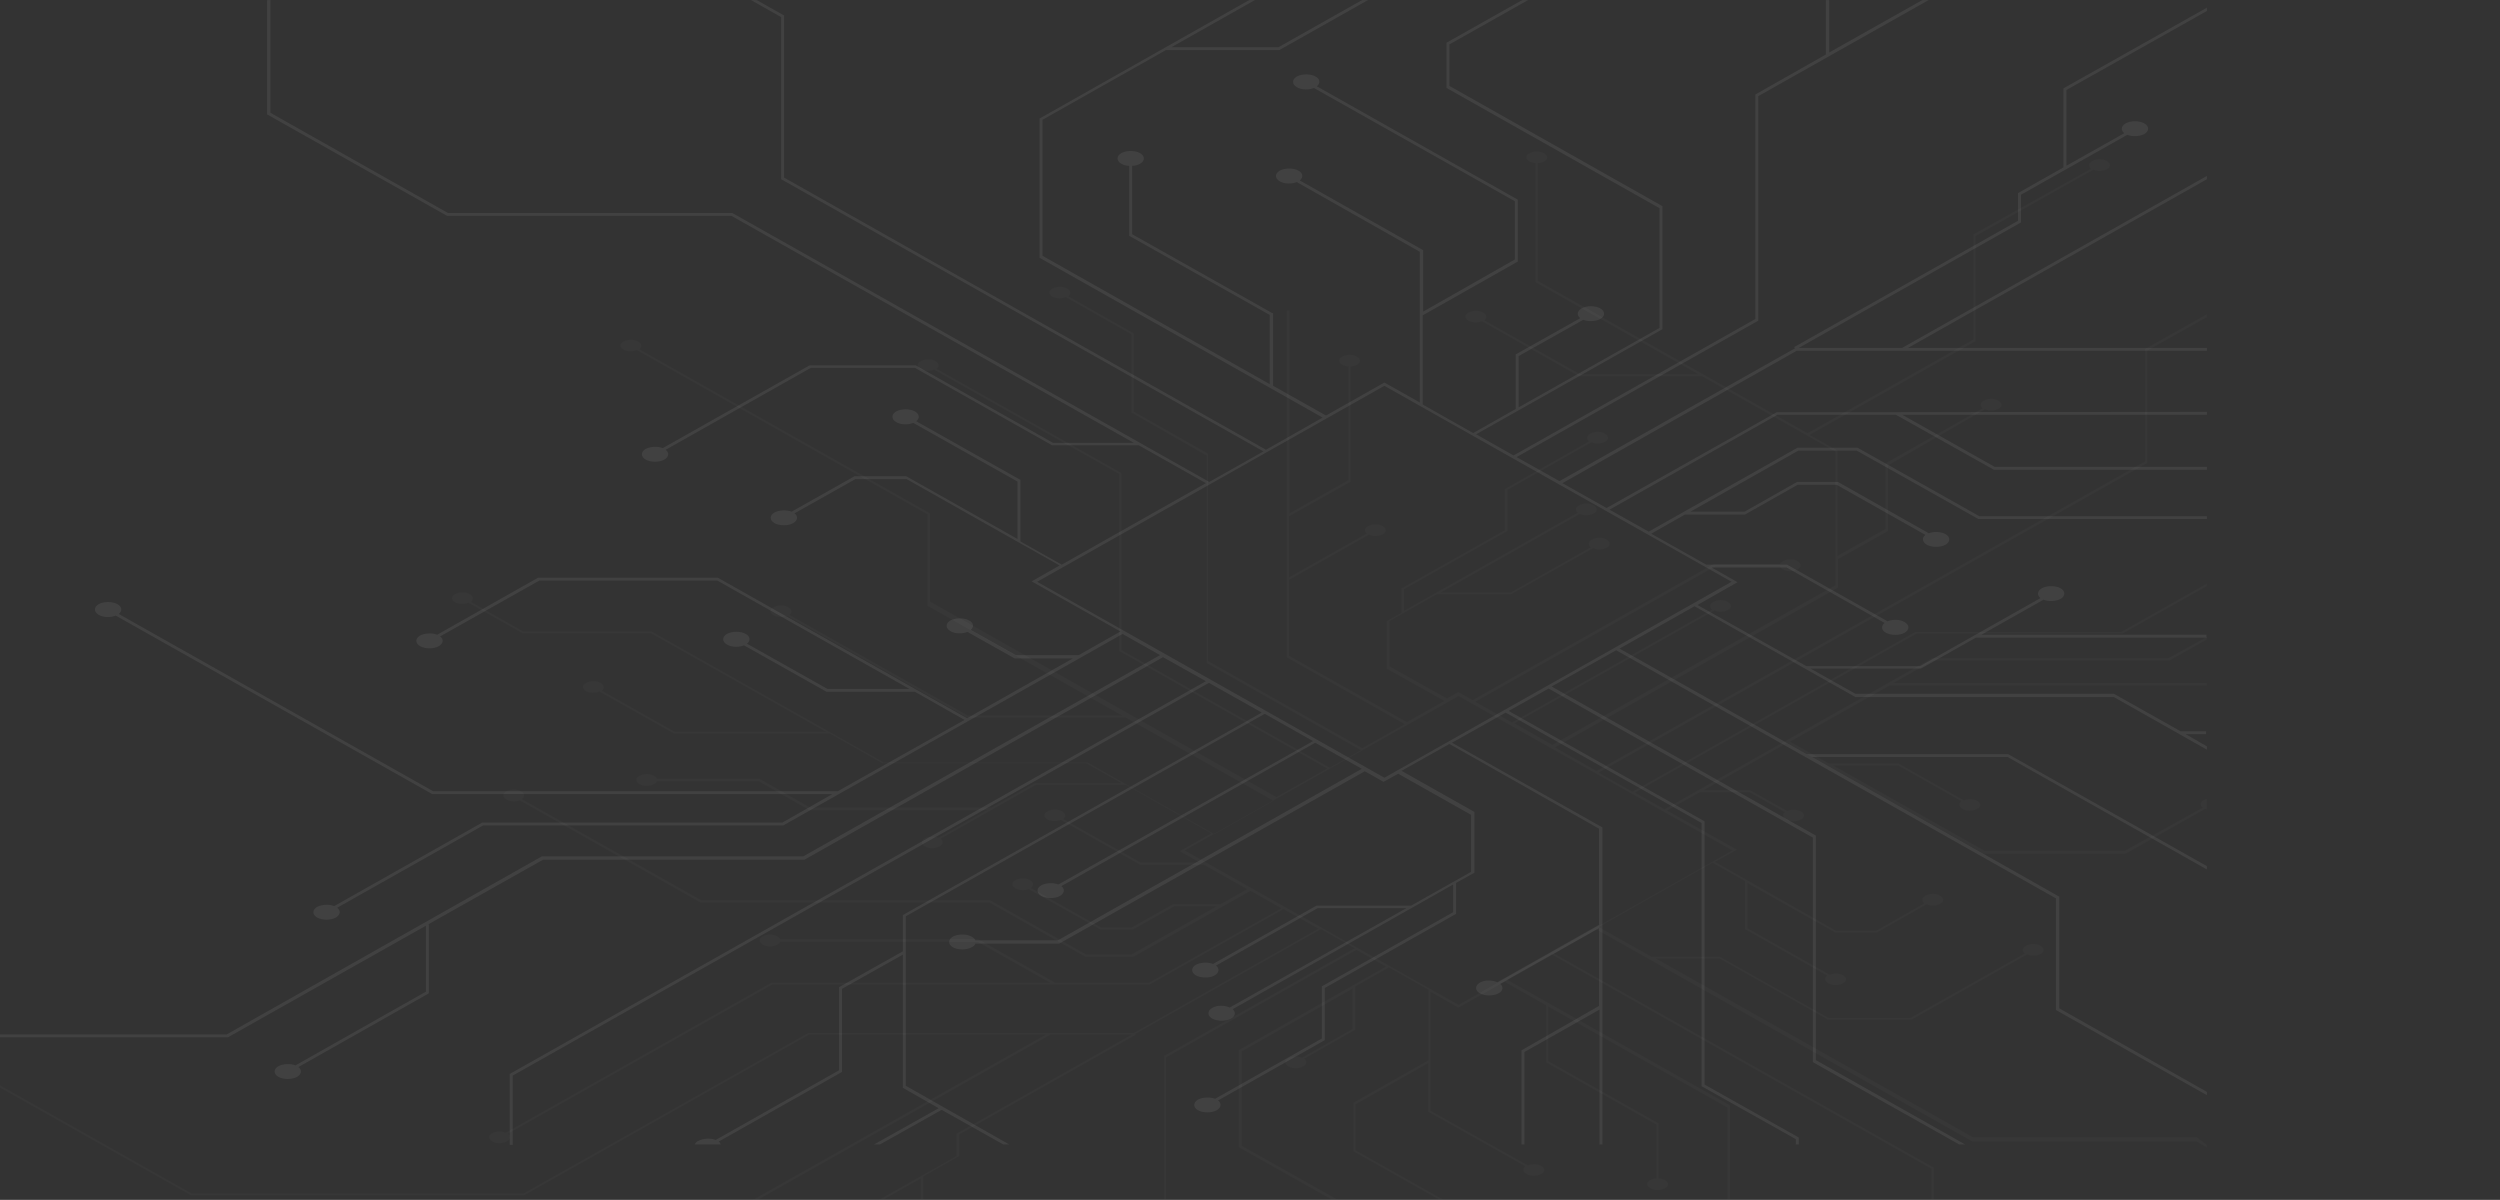 <svg width="1919" height="921" viewBox="0 0 1919 921" fill="none" xmlns="http://www.w3.org/2000/svg">
<rect x="0" y="0" width="1919" height="921" fill="#333333" stroke="none"/>
<mask id="mask0_2_4449" style="mask-type:alpha" maskUnits="userSpaceOnUse" x="-1" y="0" width="1920" height="921">
<path opacity="0.9" d="M-1 0H1919V921H-1V0Z" fill="url(#paint0_radial_2_4449)"/>
</mask>
<g mask="url(#mask0_2_4449)">
<path opacity="0.4" d="M1640.88 -240.227C1637.04 -238.037 1630.32 -238.037 1626.48 -240.227C1626.16 -240.227 1626.16 -240.539 1626.16 -240.539L1404.08 -115.439V40.31L1694 -122.945V-120.443L1349.68 73.775V246.1L1164.08 350.871L1197.04 369.323L1377.84 267.367L1377.2 266.429L1549.04 169.476V148.209L1583.92 128.506V67.832L1694 5.908V8.41L1586.16 69.083V127.255L1630.64 102.235C1627.76 100.045 1628.08 96.918 1631.6 94.729C1635.44 92.54 1642.16 92.54 1646 94.729C1649.84 96.918 1649.84 100.671 1646 102.86C1642.48 104.737 1636.72 105.049 1632.88 103.486L1551.28 149.46V170.727L1380.72 267.054H1460.08L1694 135.074V137.576L1464.56 267.054H1694V269.243H1379.12L1199.28 370.887L1233.2 389.965L1363.76 316.469H1364.08L1694 316.156V318.345H1460.08L1531.12 358.377H1694V360.566H1530.48L1455.28 318.345H1364.4L1235.44 391.216L1265.52 408.104L1379.76 343.678H1380.08H1425.84L1519.28 396.22H1694V398.409H1518.64L1425.2 345.867H1380.4L1297.52 392.78H1339.12L1379.44 369.949H1410.8L1480.56 409.355C1484.4 407.792 1489.84 408.104 1493.36 409.981C1497.2 412.17 1497.2 415.923 1493.36 418.112C1489.52 420.302 1482.8 420.302 1478.96 418.112C1475.44 415.923 1475.12 412.796 1478 410.606L1409.84 372.138H1379.76L1339.44 394.969H1293.36L1267.44 409.668L1309.68 433.437H1371.76L1448.88 476.909C1452.72 475.346 1458.48 475.346 1462 477.535C1465.84 479.724 1465.84 483.477 1462 485.666C1458.16 487.856 1451.44 487.856 1447.6 485.666C1444.08 483.79 1443.76 480.35 1446.64 478.16L1371.44 435.626H1313.84L1333.68 446.885L1302.96 464.399L1386.48 511.312H1473.84L1566.32 459.083C1563.44 456.893 1563.76 453.766 1567.28 451.577C1571.12 449.387 1577.84 449.387 1581.68 451.577C1585.52 453.766 1585.52 457.519 1581.68 459.708C1578.16 461.585 1572.4 461.897 1568.56 460.334L1520.88 487.23H1693.68V489.732L1693.04 489.419H1516.72L1474.48 513.188H1474.16H1389.68L1424.24 532.579H1622.64L1673.84 561.352H1693.36V563.541H1677.68L1694 572.924V575.426L1622.64 535.081H1424.24L1300.72 465.338L1243.12 497.864L1386.8 578.866H1541.36L1694 664.872V667.374L1541.04 581.055H1390.96L1580.72 688.328V774.022L1694 838.136V840.638L1578.16 775.273V689.579L1240.56 499.115L1190.96 526.949L1393.84 641.416V813.741L1508.4 878.48H1503.92L1391.6 815.305V642.98L1188.72 528.513L1158 545.714L1308.4 630.47V832.506L1380.72 873.164V878.48H1378.48V874.415L1306.16 833.757V631.721L1155.76 546.965L1114.48 570.109L1230 635.161V878.48H1227.76V774.96L1170.16 807.486V878.48H1167.92V806.235L1227.44 772.145V712.41L1151.6 755.257C1154.16 757.446 1153.84 760.574 1150.32 762.45C1146.48 764.639 1139.76 764.639 1135.92 762.45C1132.08 760.261 1132.08 756.508 1135.92 754.319C1139.44 752.129 1145.2 752.129 1149.36 754.006L1227.44 709.908V636.099L1112.56 571.047L1075.76 591.689L1131.76 623.276V669.876L1117.68 677.695V701.464L1016.88 758.384V798.416L934.96 844.703C937.84 846.893 937.52 850.02 934 852.209C930.16 854.399 923.44 854.399 919.6 852.209C915.76 850.02 915.76 846.267 919.6 844.078C923.12 842.201 928.88 841.889 932.72 843.452L1014.64 797.165V757.133L1115.44 700.213V678.946L946.16 774.647C948.72 776.837 948.4 779.964 944.88 781.841C941.04 784.03 934.32 784.03 930.48 781.841C926.64 779.651 926.64 775.898 930.48 773.709C934 771.52 939.76 771.52 943.92 773.396L1079.6 697.085H1011.44L933.36 741.183C936.24 743.372 935.92 746.5 932.4 748.689C928.56 750.878 921.84 750.878 918 748.689C914.16 746.5 914.16 742.747 918 740.558C921.52 738.681 927.28 738.368 931.12 739.932L1010.48 695.209H1010.8H1083.12L1129.2 669.251V625.466L1073.2 593.878L1062 600.133L1047.6 592.001L813.04 724.295H812.72H748.72C748.4 725.233 747.44 726.484 745.84 727.109C742 729.299 735.28 729.299 731.44 727.109C727.6 724.92 727.6 721.167 731.44 718.978C735.28 716.789 742 716.789 745.84 718.978C747.44 719.916 748.4 720.854 748.72 721.793H812.08L1045.36 590.125L1009.52 570.109L814.64 680.197C817.52 682.386 817.2 685.514 813.68 687.703C809.84 689.892 803.12 689.892 799.28 687.703C795.44 685.514 795.44 681.761 799.28 679.571C802.8 677.695 808.56 677.382 812.4 678.946L1007.92 568.858L970.8 547.904L695.28 703.34V833.444L774.64 878.48H770.16L722.8 851.897L675.44 878.48H670.96L720.56 850.646L693.04 835.008V732.739L646.32 759.01V822.811L551.6 876.291C552.56 876.917 552.88 877.542 553.2 878.48H533.36C533.68 877.542 534.64 876.291 536.24 875.666C539.76 873.789 545.52 873.476 549.36 875.04L644.08 821.56V757.759L693.04 730.237V702.402L968.56 546.965L927.92 524.135L393.52 825.626V878.793H391.28V824.375L925.68 522.884L892.72 504.431L617.52 659.868H617.2H416.88L328.56 709.595H329.2V762.45L229.04 819.058C231.92 821.247 231.6 824.375 228.08 826.564C224.24 828.753 217.52 828.753 213.68 826.564C209.84 824.375 209.84 820.622 213.68 818.432C217.2 816.556 222.96 816.243 226.8 817.807L326.96 761.199V710.534L174.96 796.227H174.64H-161.68L-226 759.948V757.446L-161.04 794.038H174L415.92 657.366H416.24H616.56L890.48 502.868L861.68 486.605L601.2 633.597H600.88H370.8L258.8 696.773C261.68 698.962 261.36 702.089 257.84 704.279C254 706.468 247.28 706.468 243.44 704.279C239.6 702.089 239.6 698.336 243.44 696.147C246.96 694.271 252.72 693.958 256.56 695.522L370.16 631.408H370.48H600.56L638.96 609.515H331.76L88.88 472.531C85.04 474.095 79.28 474.095 75.76 471.905C71.92 469.716 71.92 465.963 75.76 463.774C79.6 461.585 86.32 461.585 90.16 463.774C93.68 465.65 94 469.091 91.12 471.28L332.4 607.326H643.12L740.4 552.595L702.32 531.015H634.48L571.12 495.362C567.28 496.925 561.52 496.925 558 494.736C554.16 492.547 554.16 488.794 558 486.605C561.84 484.415 568.56 484.415 572.4 486.605C575.92 488.481 576.24 491.921 573.36 494.111L635.12 528.826H698.16L550.64 445.634H414L337.84 488.481C340.72 490.67 340.4 493.798 336.88 495.987C333.04 498.176 326.32 498.176 322.48 495.987C318.64 493.798 318.64 490.045 322.48 487.856C326 485.979 331.76 485.666 335.6 487.23L413.04 443.445H413.36H550.96L742.32 551.344L823.6 505.37H778.8L742.64 485.041C738.8 486.605 733.04 486.605 729.52 484.415C725.68 482.226 725.68 478.473 729.52 476.284C733.36 474.095 740.08 474.095 743.92 476.284C747.44 478.16 747.76 481.288 745.2 483.477L779.76 502.868H828.08L860.08 484.728L791.92 446.26L813.36 434.063L695.92 367.76H656.56L609.84 394.031C612.72 396.22 612.4 399.347 608.88 401.537C605.04 403.726 598.32 403.726 594.48 401.537C590.64 399.347 590.64 395.594 594.48 393.405C598 391.529 603.76 391.216 607.6 392.78L655.92 365.57H656.24H695.6L781.04 413.734V369.636L701.04 324.6C697.2 326.164 691.44 326.164 687.92 323.975C684.08 321.785 684.08 318.032 687.92 315.843C691.76 313.654 698.48 313.654 702.32 315.843C705.84 317.72 706.16 321.16 703.28 323.349L783.28 368.385V415.61L814.96 433.437L925.68 370.887L874.16 341.801H807.6L702.32 282.379H622.32L510.96 345.242C513.84 347.431 513.52 350.558 510 352.748C506.16 354.937 499.44 354.937 495.6 352.748C491.76 350.558 491.76 346.805 495.6 344.616C499.12 342.74 504.88 342.427 508.72 343.991L621.36 280.502H621.68H702.96L808.24 339.925H870.32L561.52 165.723H343.28L205.68 88.161L205.04 87.848V-31.309C202.16 -30.997 199.28 -31.622 197.04 -32.873C193.2 -35.062 193.2 -38.816 197.04 -41.005C200.88 -43.194 207.6 -43.194 211.44 -41.005C215.28 -38.816 215.28 -35.062 211.44 -32.873C210.16 -32.248 208.88 -31.935 207.6 -31.622V86.597L343.92 163.534H562.16L928.24 369.949L969.84 346.493L600.24 137.888L599.6 137.576V13.101L473.2 -58.206C469.36 -56.642 463.6 -56.642 460.08 -58.831C456.24 -61.021 456.24 -64.774 460.08 -66.963C463.92 -69.152 470.64 -69.152 474.48 -66.963C478 -65.087 478.32 -61.959 475.44 -59.457L601.2 11.537L601.84 11.85V136.324L971.76 345.242L1015.28 320.534L798.64 198.249L798 197.936V90.976L1170.48 -119.505C1167.6 -121.694 1167.92 -124.822 1171.44 -127.011C1175.28 -129.2 1182 -129.2 1185.84 -127.011C1189.68 -124.822 1189.68 -121.069 1185.84 -118.88C1182.32 -117.003 1176.56 -116.69 1172.72 -118.254L899.12 36.245H981.36L1128.88 -46.947C1126 -49.136 1126.32 -52.264 1129.84 -54.453C1133.68 -56.642 1140.4 -56.642 1144.24 -54.453C1148.08 -52.264 1148.08 -48.511 1144.24 -46.322C1140.72 -44.445 1134.96 -44.132 1131.12 -45.696L982 38.434H981.68H894.96L800.24 91.914V196.372L974.64 294.889V241.721L867.44 181.361L866.8 181.048V127.255C864.56 127.255 862.32 126.629 860.72 125.691C856.88 123.502 856.88 119.749 860.72 117.559C864.56 115.37 871.28 115.37 875.12 117.559C878.96 119.749 878.96 123.502 875.12 125.691C873.52 126.629 871.28 127.255 869.04 127.255V179.797L976.24 240.157L977.2 240.47V296.14L1017.84 318.971L1062.64 293.638L1089.84 308.963V193.245L995.44 139.765C991.6 141.329 985.84 141.329 982.32 139.139C978.48 136.95 978.48 133.197 982.32 131.008C986.16 128.818 992.88 128.818 996.72 131.008C1000.24 132.884 1000.56 136.324 997.68 138.514L1091.76 191.681L1092.4 191.994V239.219L1162.8 199.187V154.464L1008.56 67.519C1004.72 69.083 998.96 69.083 995.44 66.894C991.6 64.705 991.6 60.952 995.44 58.763C999.28 56.573 1006 56.573 1009.84 58.763C1013.36 60.639 1013.68 63.767 1010.8 66.269L1164.4 152.9L1165.04 153.213V200.751L1092.08 242.034V310.526L1130.8 332.419L1163.44 313.967V272.058L1213.04 244.223C1210.16 242.034 1210.48 238.907 1214 236.717C1217.84 234.528 1224.56 234.528 1228.4 236.717C1232.24 238.907 1232.24 242.659 1228.4 244.849C1224.88 246.725 1219.12 247.038 1215.28 245.474L1165.68 273.309V312.716L1273.84 251.729V159.781L1110.96 67.832L1110.32 67.519V32.804L1202.48 -19.112C1199.6 -21.302 1199.92 -24.429 1203.44 -26.618C1207.28 -28.808 1214 -28.808 1217.84 -26.618C1221.68 -24.429 1221.68 -20.676 1217.84 -18.487C1214.32 -16.61 1208.56 -16.297 1204.72 -17.861L1112.56 34.055V65.956L1275.44 157.904L1276.08 158.217V252.667L1133.04 333.357L1161.84 349.62L1347.44 244.849V72.523L1401.52 41.874V-116.69L1624.24 -242.103C1622.64 -244.292 1623.6 -246.794 1626.48 -248.358C1630.32 -250.547 1637.04 -250.547 1640.88 -248.358C1644.72 -246.169 1644.72 -242.416 1640.88 -240.227ZM1062.64 296.14L796.08 446.573L1062.64 597.005L1329.2 446.573L1062.64 296.14Z" fill="white" fill-opacity="0.2"/>
<path opacity="0.1" d="M1694 243.422L1648.24 269.067V355.386L1227.12 593.076L1253.04 607.775L1470 485.177H1470.32H1628.08L1694 447.96V449.837L1629.04 486.428H1628.72H1470.96L1254.96 608.401L1277.68 621.224L1483.12 505.193H1483.44H1664.56L1694 488.93V490.807L1665.2 507.07H1664.88H1483.76L1453.36 524.271H1694V526.148H1450.48L1374 569.307L1404.08 586.196H1457.52L1507.44 614.343C1510.64 613.092 1514.8 613.092 1517.68 614.656C1520.88 616.532 1520.88 619.347 1517.68 620.911C1514.48 622.787 1509.36 622.787 1506.48 620.911C1503.6 619.347 1503.28 616.845 1505.52 614.969L1456.88 587.447H1406.96L1523.44 653.124H1630.96L1690.8 619.973C1688.56 618.096 1688.88 615.594 1691.76 614.03C1692.4 613.718 1693.36 613.405 1694 613.092V621.224C1693.68 621.224 1693.04 620.911 1692.72 620.911L1631.6 655.313H1631.28H1522.8L1371.76 570.245L1307.76 606.524H1343.28L1371.76 622.475C1374.96 621.224 1379.44 621.224 1382.32 622.787C1385.52 624.664 1385.52 627.479 1382.32 629.042C1379.12 630.919 1374 630.919 1371.12 629.042C1368.24 627.479 1367.92 624.977 1370.16 623.413L1342.96 608.088H1304.88L1279.6 622.162L1332.08 651.56L1333.36 652.186L1316.4 661.568L1409.2 714.423H1440.24L1477.04 693.469C1474.8 691.592 1475.12 689.09 1478 687.527C1481.2 685.65 1486.32 685.65 1489.2 687.527C1492.4 689.403 1492.4 692.218 1489.2 693.782C1486.32 695.345 1481.84 695.658 1478.96 694.094L1440.88 715.674H1440.56H1408.56L1341.36 677.831V712.547L1404.4 748.2C1407.6 746.949 1411.76 746.949 1414.64 748.513C1417.84 750.389 1417.84 753.204 1414.64 754.768C1411.44 756.644 1406.32 756.644 1403.44 754.768C1400.56 753.204 1400.24 750.702 1402.48 748.826L1339.44 713.172V676.268L1314.48 662.194L1227.12 711.608L1267.76 734.439H1320.24L1403.44 781.352H1466.48L1554.16 731.937C1551.92 730.061 1552.24 727.559 1555.12 725.995C1558.32 724.118 1563.44 724.118 1566.32 725.995C1569.52 727.871 1569.52 730.686 1566.32 732.25C1563.44 733.814 1558.96 734.126 1556.08 732.563L1467.44 782.603H1467.12H1403.12L1319.92 735.69H1270.96L1514.48 872.987H1686.32L1694 878.93V880.806L1686 876.115H1513.84L1225.52 713.485L1192.88 731.937L1484.08 896.131L1484.4 896.444V994.647L1583.92 1050.94C1587.12 1049.69 1591.28 1049.69 1594.16 1051.25C1597.36 1053.13 1597.36 1055.95 1594.16 1057.51C1590.96 1059.39 1585.84 1059.39 1582.96 1057.51C1580.08 1055.95 1579.76 1053.44 1582 1051.57L1482.48 995.273V897.069L1190.96 732.563L1156.72 751.953L1327.6 848.28L1327.92 848.593V932.723L1035.44 1097.85H1022.32C1025.2 1096.29 1029.68 1095.98 1032.56 1097.54L1248.24 975.882H1183.28L1066.8 1041.56C1069.04 1043.44 1068.72 1045.94 1065.84 1047.5C1062.64 1049.38 1057.52 1049.38 1054.64 1047.5C1051.44 1045.63 1051.44 1042.81 1054.64 1041.25C1057.52 1039.68 1062 1039.37 1064.88 1040.93L1182.32 974.631H1182.64H1251.12L1326 932.41V850.157L1188.4 772.595V814.503L1273.2 862.354V904.575C1274.8 904.575 1276.72 905.201 1278 905.826C1281.2 907.703 1281.2 910.517 1278 912.081C1274.8 913.958 1269.68 913.958 1266.8 912.081C1263.6 910.205 1263.6 907.39 1266.8 905.826C1268.08 905.201 1269.68 904.575 1271.6 904.575V863.292L1186.8 815.441V771.656L1154.8 753.517L1119.92 773.22L1119.6 773.533L1098.16 761.336V852.659L1172.72 894.567C1175.92 893.316 1180.08 893.316 1182.96 894.88C1186.16 896.756 1186.16 899.571 1182.96 901.135C1179.76 903.011 1174.64 903.011 1171.76 901.135C1168.88 899.571 1168.56 897.069 1170.8 895.193L1096.24 853.284V816.067L1040.56 847.655V882.995L1162.16 951.488C1165.36 950.237 1169.52 950.237 1172.4 951.8C1175.6 953.677 1175.6 956.492 1172.4 958.055C1169.2 959.932 1164.08 959.932 1161.2 958.055C1158.32 956.492 1158 953.99 1160.24 952.113L1039.28 883.934L1038.96 883.621V846.404L1096.56 813.878V759.772L1066.16 742.571L1040.24 757.27V790.421L1001.2 812.627C1003.44 814.503 1003.12 817.005 1000.24 818.569C997.04 820.445 991.92 820.445 989.04 818.569C985.84 816.692 985.84 813.878 989.04 812.314C991.92 810.75 996.4 810.437 999.28 812.001L1038.32 789.796V758.834L953.2 806.997V879.555L1081.2 951.488L1081.52 951.8V979.01L1008.88 1019.98C1011.12 1021.86 1010.8 1024.36 1007.92 1025.92C1004.72 1027.8 999.6 1027.8 996.72 1025.92C993.52 1024.05 993.52 1021.23 996.72 1019.67C999.6 1018.1 1004.08 1017.79 1006.96 1019.35L1079.6 978.384V953.051L951.28 880.806L950.96 880.493V806.059L1063.92 741.945L1041.2 729.122L894.96 811.688V947.422L852.4 971.504V1096.29L849.2 1098.17H845.68L850.8 1095.35V972.442L628.08 1098.17H624.56L893.68 946.171V810.437L1039.92 727.871L1014 713.172L871.6 793.549L871.92 794.174L736.24 870.798V887.374L708.72 903.011V950.862L506.48 1065.02C508.72 1066.89 508.4 1069.39 505.52 1070.96C502.32 1072.83 497.2 1072.83 494.32 1070.96C491.12 1069.08 491.12 1066.27 494.32 1064.7C497.2 1063.14 501.68 1062.83 504.56 1064.39L706.8 950.237V904.575L671.92 924.278C674.16 926.155 673.84 928.657 670.96 930.221C667.76 932.097 662.64 932.097 659.76 930.221C656.56 928.344 656.56 925.529 659.76 923.966C662.64 922.402 667.12 922.089 670 923.653L734.32 887.374V870.173L868.72 794.174H806.32L537.52 945.858V985.577L430.96 1045.63C433.2 1047.5 432.88 1050 430 1051.57C426.8 1053.44 421.68 1053.44 418.8 1051.57C415.6 1049.69 415.6 1046.88 418.8 1045.31C421.68 1043.75 426.16 1043.44 429.04 1045L535.6 984.639V944.92L802.8 794.174H621.04L402.48 917.398H402.16H146.48L-3.28 832.955C-6.48 834.206 -10.64 834.206 -13.52 832.643C-16.72 830.766 -16.72 827.951 -13.52 826.388C-10.32 824.511 -5.2 824.511 -2.32 826.388C0.56 827.951 0.88 830.453 -1.36 832.33L147.12 916.147H401.84L620.4 792.923H620.72H870.32L1012.08 712.859L985.2 697.847L882.48 755.706H882.16H592.88L390 870.173C392.24 872.049 391.92 874.551 389.04 876.115C385.84 877.991 380.72 877.991 377.84 876.115C374.64 874.238 374.64 871.424 377.84 869.86C380.72 868.296 385.2 867.983 388.08 869.547L591.92 754.455H592.24H806.32L750.32 722.867H598.96C598.64 723.806 598 724.431 596.72 725.057C593.52 726.933 588.4 726.933 585.52 725.057C582.32 723.18 582.32 720.365 585.52 718.802C588.72 716.925 593.84 716.925 596.72 718.802C598 719.427 598.64 720.365 598.96 720.991H750.96L810.16 754.455H881.84L983.6 697.222L959.92 683.774L870 734.439H869.68H833.2L759.6 692.843H537.84L398.96 614.343C395.76 615.594 391.6 615.281 388.72 613.718C385.52 611.841 385.52 609.026 388.72 607.463C391.92 605.586 397.04 605.586 399.92 607.463C402.8 609.026 403.12 611.528 400.56 613.405L538.16 690.967H759.92L833.52 732.563H868.72L934 695.658H901.36L869.68 713.485H869.36H844.72L789.68 682.523C786.48 683.774 782.32 683.461 779.44 681.897C776.24 680.021 776.24 677.206 779.44 675.642C782.64 673.766 787.76 673.766 790.64 675.642C793.52 677.206 793.84 679.708 791.28 681.584L845.04 711.921H868.72L900.4 694.094H900.72H936.88L957.36 682.523L924.08 663.758H875.12L814.32 629.355C811.12 630.606 806.96 630.606 804.08 629.042C800.88 627.166 800.88 624.351 804.08 622.787C807.28 620.911 812.4 620.911 815.28 622.787C818.16 624.351 818.48 626.853 816.24 628.73L875.76 662.194H921.2L906.8 654.062L905.52 653.437L929.84 639.676L864.24 602.459H795.12L722.16 643.742C724.4 645.618 724.08 648.12 721.2 649.684C718 651.56 712.88 651.56 710 649.684C706.8 647.807 706.8 644.993 710 643.429C712.88 641.865 717.36 641.552 720.24 643.116L757.68 621.849H621.36L582.32 599.644H504.24C503.92 600.582 503.28 601.208 502 601.833C498.8 603.71 493.68 603.71 490.8 601.833C487.6 599.957 487.6 597.142 490.8 595.578C494 593.702 499.12 593.702 502 595.578C503.28 596.204 503.92 597.142 504.24 597.767H582.96L622 619.973H760.88L794.16 601.208H794.48H861.04L833.84 585.883H677.36L637.04 563.052H517.36L460.08 530.839C456.88 532.09 452.72 532.09 449.84 530.526C446.64 528.65 446.64 525.835 449.84 524.271C453.04 522.395 458.16 522.395 461.04 524.271C463.92 525.835 464.24 528.337 462 530.213L518 561.801H634.16L499.76 486.116H401.2L359.6 462.659C356.4 463.91 352.24 463.91 349.36 462.347C346.16 460.47 346.16 457.655 349.36 456.092C352.56 454.215 357.68 454.215 360.56 456.092C363.44 457.655 363.76 460.157 361.52 462.034L401.84 484.865H500.4L678.32 585.257H834.8L932.08 640.301L977.52 614.656L864.24 550.855H742.32L604.08 472.667C600.88 473.918 596.72 473.918 593.84 472.355C590.64 470.478 590.64 467.663 593.84 466.1C597.04 464.223 602.16 464.223 605.04 466.1C607.92 467.663 608.24 470.165 606 472.042L742.96 549.291H861.36L712.24 465.161L711.92 464.849V394.793L488.88 268.754C485.68 270.005 481.52 270.005 478.64 268.442C475.44 266.565 475.44 263.75 478.64 262.187C481.84 260.31 486.96 260.31 489.84 262.187C492.72 263.75 493.04 266.252 490.8 268.129L713.52 393.854L713.84 394.167V461.721L979.76 611.841L1018.8 589.949L859.44 499.877L859.12 499.564V363.83L717.04 283.766C713.84 285.017 709.68 285.017 706.8 283.454C703.6 281.577 703.6 278.762 706.8 277.199C710 275.322 715.12 275.322 718 277.199C720.88 278.762 721.2 281.264 718.96 283.141L860.4 362.892L860.72 363.205V498.938L1020.72 589.323L1044.72 575.875L926.32 508.946V349.757L868.4 316.605V256.557L818.16 228.097C814.96 229.348 810.8 229.348 807.92 227.784C804.72 225.908 804.72 223.093 807.92 221.529C811.12 219.653 816.24 219.653 819.12 221.529C822 223.093 822.32 225.595 820.08 227.471L870.32 255.932V315.98L927.28 348.193V507.383L1045.68 574.311L1078.32 555.859L987.76 504.568V238.418H989.68V394.167L1035.12 368.522V281.264C1033.52 281.264 1031.6 280.639 1030.32 280.013C1027.12 278.137 1027.12 275.322 1030.32 273.758C1033.52 271.882 1038.64 271.882 1041.52 273.758C1044.72 275.635 1044.72 278.45 1041.52 280.013C1040.24 280.639 1038.64 281.264 1036.72 281.264V369.773L989.36 396.356V443.269L1049.2 409.492C1046.96 407.615 1047.28 405.426 1050.16 403.862C1053.36 401.986 1058.48 401.986 1061.36 403.862C1064.56 405.739 1064.56 408.554 1061.36 410.117C1058.48 411.681 1054 411.994 1050.8 410.43L989.36 445.145V503.317L1079.92 554.295L1108.72 538.032L1064.56 513.325V476.733L1075.76 470.478V451.713L1155.12 406.99V375.402L1219.76 338.81C1217.52 336.934 1217.84 334.432 1220.72 332.868C1223.92 330.992 1229.04 330.992 1231.92 332.868C1235.12 334.745 1235.12 337.559 1231.92 339.123C1229.04 340.687 1224.56 341 1221.68 339.436L1157.04 376.028V407.615L1077.68 452.339V468.914L1211.12 393.542C1208.88 391.665 1209.2 389.476 1212.08 387.912C1215.28 386.036 1220.4 386.036 1223.28 387.912C1226.48 389.789 1226.48 392.603 1223.28 394.167C1220.4 395.731 1215.92 396.044 1212.72 394.48L1105.84 454.841H1159.6L1221.04 420.125C1218.8 418.249 1219.12 415.747 1222 414.183C1225.2 412.307 1230.32 412.307 1233.2 414.183C1236.4 416.06 1236.4 418.874 1233.2 420.438C1230.32 422.002 1225.84 422.315 1222.96 420.751L1159.92 456.092H1102.96L1066.48 476.733V511.448L1110.64 536.156L1118.96 531.464L1119.28 531.152L1130.48 537.407L1315.44 432.948H1315.76H1366.32C1366.64 432.01 1367.28 431.384 1368.56 430.759C1371.76 428.882 1376.88 428.882 1379.76 430.759C1382.96 432.635 1382.96 435.45 1379.76 437.014C1376.56 438.89 1371.44 438.89 1368.56 437.014C1367.28 436.388 1366.64 435.45 1366.32 434.825H1316.4L1132.4 538.658L1160.56 554.608L1314.16 467.976C1311.92 466.1 1312.24 463.598 1315.12 462.034C1318.32 460.157 1323.44 460.157 1326.32 462.034C1329.52 463.91 1329.52 466.725 1326.32 468.289C1323.44 469.853 1318.96 470.165 1316.08 468.602L1162.48 555.233L1191.6 571.809L1408.88 449.211V346.629L1306.48 288.77H1212.08L1137.52 246.549C1134.32 247.8 1130.16 247.8 1127.28 246.236C1124.08 244.36 1124.08 241.545 1127.28 239.981C1130.48 238.105 1135.6 238.105 1138.48 239.981C1141.36 241.545 1141.68 244.047 1139.44 245.924L1212.72 287.207H1303.6L1179.12 216.838L1178.8 216.525V125.202C1177.2 125.202 1175.28 124.577 1174 123.951C1170.8 122.075 1170.8 119.26 1174 117.696C1177.2 115.82 1182.32 115.82 1185.2 117.696C1188.4 119.573 1188.4 122.387 1185.2 123.951C1183.92 124.577 1182.32 125.202 1180.4 125.202V215.587L1387.44 332.555L1514.8 260.623V179.933L1605.04 129.581C1602.8 127.704 1603.12 125.202 1606 123.638C1609.2 121.762 1614.32 121.762 1617.2 123.638C1620.4 125.515 1620.4 128.33 1617.2 129.893C1614.32 131.457 1609.84 131.77 1606.96 130.206L1516.4 181.184V261.874L1389.04 333.806L1410.16 345.691L1410.48 346.004V426.693L1447.28 406.052V355.699L1521.84 313.478C1519.6 311.601 1519.92 309.099 1522.8 307.535C1526 305.659 1531.12 305.659 1534 307.535C1537.2 309.412 1537.2 312.227 1534 313.79C1531.12 315.354 1526.64 315.667 1523.76 314.103L1449.2 357.263V407.615L1410.8 429.195V451.088L1193.52 573.686L1225.52 591.825L1646.64 354.135V267.816L1694 241.232V243.422ZM1119.6 534.279L909.36 652.811L1119.6 771.344L1329.84 652.811L1119.6 534.279Z" fill="white" fill-opacity="0.2"/>
</g>
<defs>
<radialGradient id="paint0_radial_2_4449" cx="0" cy="0" r="1" gradientUnits="userSpaceOnUse" gradientTransform="translate(1155.27 495.805) rotate(180) scale(1017.22 731.921)">
<stop stop-color="#5761D7"/>
<stop offset="0.031" stop-color="#525BCE"/>
<stop offset="0.176" stop-color="#3E41A6"/>
<stop offset="0.326" stop-color="#2D2B85"/>
<stop offset="0.48" stop-color="#201A6C"/>
<stop offset="0.64" stop-color="#160E5A"/>
<stop offset="0.808" stop-color="#11074F"/>
<stop offset="1" stop-color="#0F054C"/>
</radialGradient>
</defs>
</svg>
